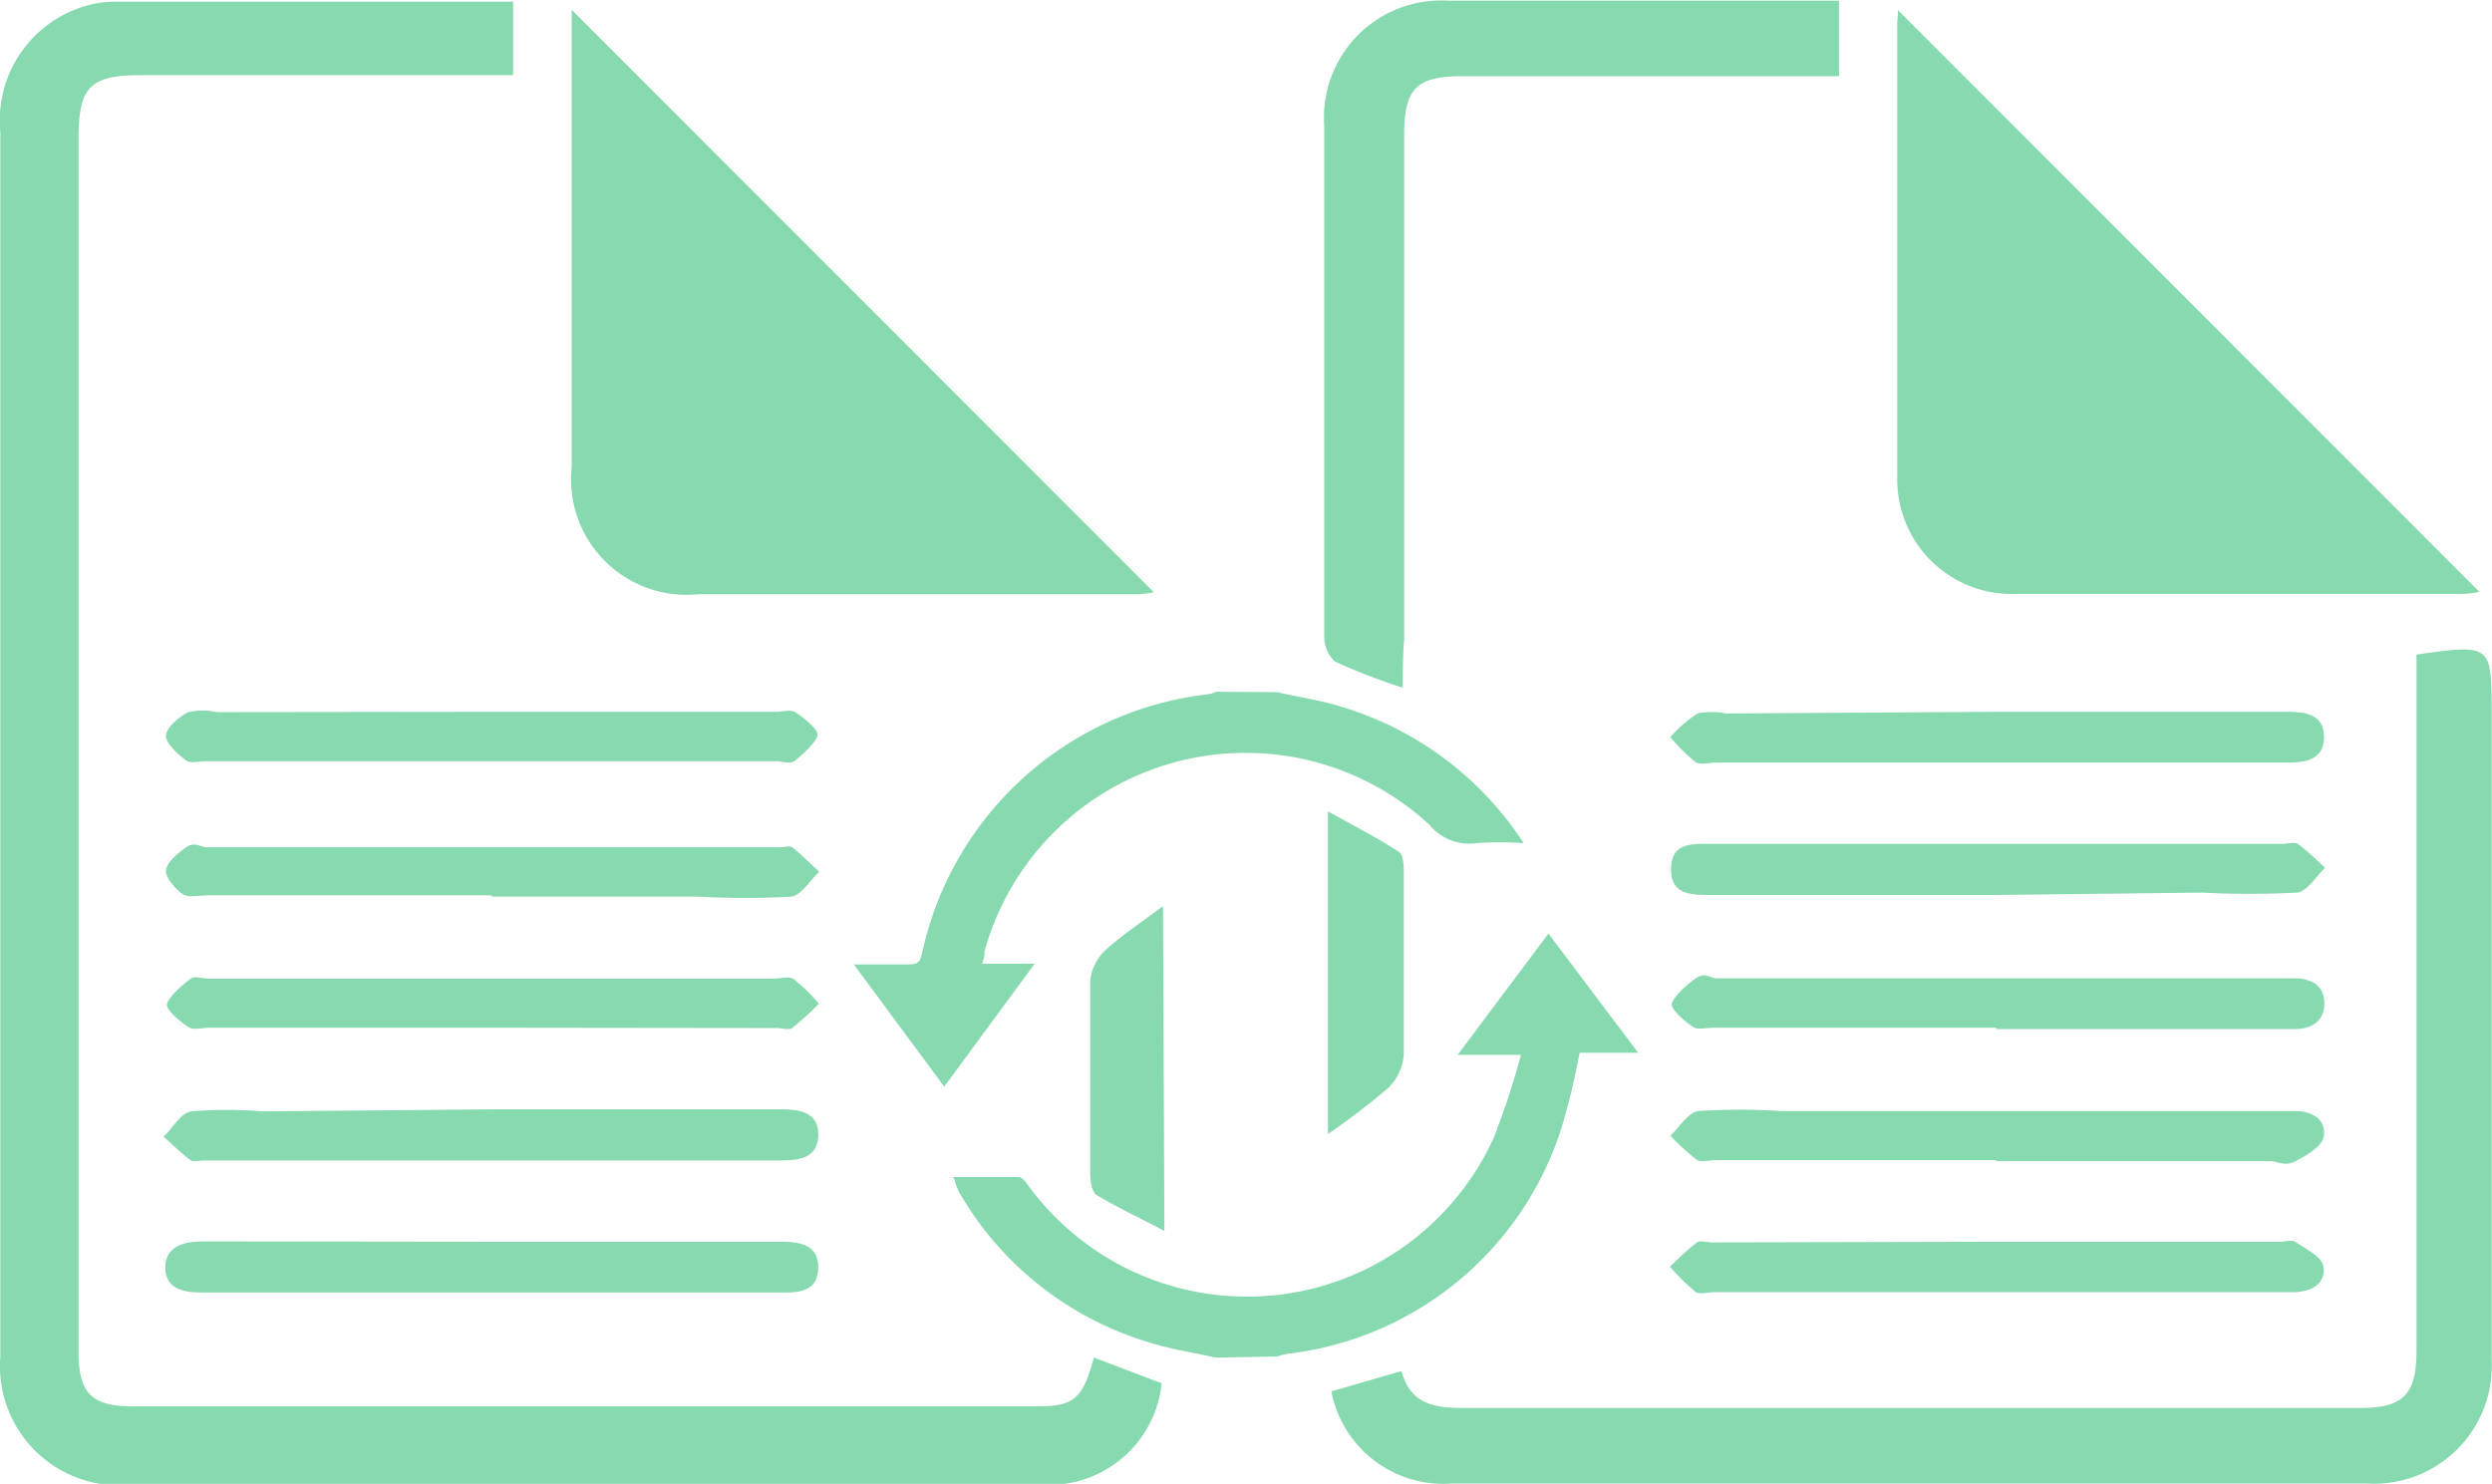 <svg id="Layer_1" data-name="Layer 1" xmlns="http://www.w3.org/2000/svg" viewBox="0 0 73.58 43.82"><defs><style>.cls-1{fill:#87dab0;}</style></defs><title>infosharing</title><g id="y6TeP1.tif"><path class="cls-1" d="M49.09,62l2,.76a3.34,3.34,0,0,1-3.41,3H20.63a3.52,3.52,0,0,1-3.83-3.79q0-18.08,0-36.16a3.52,3.52,0,0,1,2.5-3.72,3,3,0,0,1,.84-.13H31.49c.13,0,.26,0,.45,0v2.17h-11c-1.49,0-1.83.35-1.83,1.86q0,17.93,0,35.85c0,1.2.38,1.6,1.58,1.6H47.43C48.51,63.44,48.76,63.21,49.09,62Z" transform="translate(-16.79 -21.91)"/><path class="cls-1" d="M72.83,22.21,90,39.39a3.31,3.31,0,0,1-.48.06c-4.41,0-8.82,0-13.22,0A3.38,3.38,0,0,1,72.81,36c0-4.46,0-8.92,0-13.38C72.81,22.49,72.83,22.37,72.83,22.21Z" transform="translate(-16.79 -21.91)"/><path class="cls-1" d="M33.67,22.2,50.86,39.4a3,3,0,0,1-.47.06c-4.33,0-8.66,0-13,0a3.41,3.41,0,0,1-3.72-3.76C33.67,31.21,33.67,26.72,33.67,22.2Z" transform="translate(-16.79 -21.91)"/><path class="cls-1" d="M88.14,41.24c2.21-.31,2.22-.31,2.22,1.73q0,9.54,0,19.09a3.48,3.48,0,0,1-3.69,3.66h-27A3.37,3.37,0,0,1,56.1,63l2.07-.6c.27,1,1,1.1,1.94,1.09q13.18,0,26.36,0c1.28,0,1.67-.4,1.67-1.68q0-9.78,0-19.56C88.14,41.89,88.14,41.58,88.14,41.24Z" transform="translate(-16.79 -21.91)"/><path class="cls-1" d="M58.21,42.22a19.08,19.08,0,0,1-2-.77,1,1,0,0,1-.32-.74c0-3.34,0-6.68,0-10,0-1.7,0-3.39,0-5.09a3.46,3.46,0,0,1,3.66-3.69H71.09v2.23H60c-1.41,0-1.75.36-1.75,1.77q0,7.43,0,14.87C58.21,41.24,58.21,41.7,58.21,42.22Z" transform="translate(-16.79 -21.91)"/><path class="cls-1" d="M31.34,42.93h8.37c.18,0,.41-.07.54,0s.71.5.68.69-.42.56-.69.77c-.12.09-.35,0-.54,0H22.87c-.18,0-.42.06-.54,0s-.64-.49-.64-.74.37-.56.66-.71a2,2,0,0,1,.85,0Z" transform="translate(-16.79 -21.91)"/><path class="cls-1" d="M75.81,42.93h8.45c.57,0,1.14.05,1.15.73s-.54.78-1.12.77c-1.85,0-3.7,0-5.55,0H67.48c-.21,0-.47.07-.61,0a5.67,5.67,0,0,1-.76-.75,3.88,3.88,0,0,1,.8-.7,2.1,2.1,0,0,1,.85,0Z" transform="translate(-16.79 -21.91)"/><path class="cls-1" d="M31.31,48.35H22.94c-.23,0-.53.06-.69,0s-.57-.48-.56-.72.34-.52.6-.7.4,0,.61,0H39.8c.13,0,.3-.05.38,0,.28.22.53.48.8.72-.27.26-.53.7-.83.74a25.27,25.27,0,0,1-2.73,0h-6.1Z" transform="translate(-16.79 -21.91)"/><path class="cls-1" d="M75.69,48.34H67.32c-.59,0-1.2,0-1.19-.77s.59-.74,1.15-.74h16.9c.16,0,.36-.06.46,0a9.17,9.17,0,0,1,.8.71c-.27.26-.53.7-.83.73a27.15,27.15,0,0,1-2.81,0Z" transform="translate(-16.79 -21.91)"/><path class="cls-1" d="M31.27,52.26H23c-.21,0-.47.07-.61,0s-.7-.5-.67-.69.42-.55.7-.76c.12-.09.35,0,.54,0H39.6c.21,0,.47-.07.61,0a5.68,5.68,0,0,1,.76.74,9,9,0,0,1-.79.72c-.1.07-.3,0-.46,0Z" transform="translate(-16.79 -21.91)"/><path class="cls-1" d="M75.73,52.26H67.36c-.18,0-.42.06-.54,0s-.7-.51-.67-.7.42-.56.71-.76.41,0,.61,0H84.54c.52,0,.9.24.88.77s-.41.74-.92.73H75.73Z" transform="translate(-16.79 -21.91)"/><path class="cls-1" d="M31.37,54.67h8.45c.57,0,1.14.07,1.13.76s-.57.75-1.14.75h-17c-.13,0-.3.05-.38,0-.29-.21-.54-.47-.81-.7.27-.26.51-.7.81-.75a13,13,0,0,1,2.11,0Z" transform="translate(-16.79 -21.91)"/><path class="cls-1" d="M75.73,56.17H67.44c-.18,0-.41.07-.54,0a7.2,7.2,0,0,1-.79-.72c.27-.26.53-.69.83-.73a18.82,18.82,0,0,1,2.42,0H84.54c.52,0,.95.25.86.76-.05.29-.51.55-.83.72s-.51,0-.77,0H75.73Z" transform="translate(-16.79 -21.91)"/><path class="cls-1" d="M31.39,58.58h8.45c.58,0,1.12.09,1.11.77s-.53.74-1.08.73H22.74c-.55,0-1.07-.12-1.07-.74s.54-.77,1.12-.77Z" transform="translate(-16.79 -21.91)"/><path class="cls-1" d="M75.81,58.58H84.1c.16,0,.35-.06.46,0,.31.21.78.44.83.72.09.5-.34.76-.86.77H67.4c-.18,0-.42.07-.54,0a7,7,0,0,1-.76-.75,9,9,0,0,1,.79-.72c.1-.07.3,0,.46,0Z" transform="translate(-16.79 -21.91)"/><path class="cls-1" d="M56,55.4V45.87c.79.44,1.47.79,2.1,1.2.13.09.14.42.14.65,0,1.77,0,3.54,0,5.31a1.54,1.54,0,0,1-.45,1A22.23,22.23,0,0,1,56,55.4Z" transform="translate(-16.79 -21.91)"/><path class="cls-1" d="M51.17,58.26c-.76-.4-1.39-.69-2-1.06-.14-.09-.19-.41-.19-.62,0-1.9,0-3.8,0-5.7a1.42,1.42,0,0,1,.44-.9c.49-.45,1.05-.82,1.71-1.31Z" transform="translate(-16.79 -21.91)"/></g><g id="iDlAiT.tif"><path class="cls-1" d="M52.68,62c-.67-.15-1.36-.25-2-.46A9.66,9.66,0,0,1,45.1,57.1L45,56.86s0-.08-.07-.19c.66,0,1.3,0,1.94,0,.12,0,.24.2.34.33a8,8,0,0,0,13.68-1.48,23.13,23.13,0,0,0,.81-2.46H59.83l2.68-3.58L65.16,53H63.43a20.73,20.73,0,0,1-.52,2.17,9.65,9.65,0,0,1-8.11,6.72,2.82,2.82,0,0,0-.3.08Z" transform="translate(-16.79 -21.91)"/><path class="cls-1" d="M54.49,42.35c.67.15,1.36.25,2,.46a9.75,9.75,0,0,1,5.29,4,9.14,9.14,0,0,0-1.4,0A1.52,1.52,0,0,1,59,46.27,8,8,0,0,0,45.86,50c0,.1,0,.2-.08.37h1.56L44.67,54,42,50.39c.59,0,1.07,0,1.56,0,.26,0,.39,0,.46-.35a9.77,9.77,0,0,1,8.46-7.63,1,1,0,0,0,.21-.07Z" transform="translate(-16.79 -21.91)"/></g></svg>
